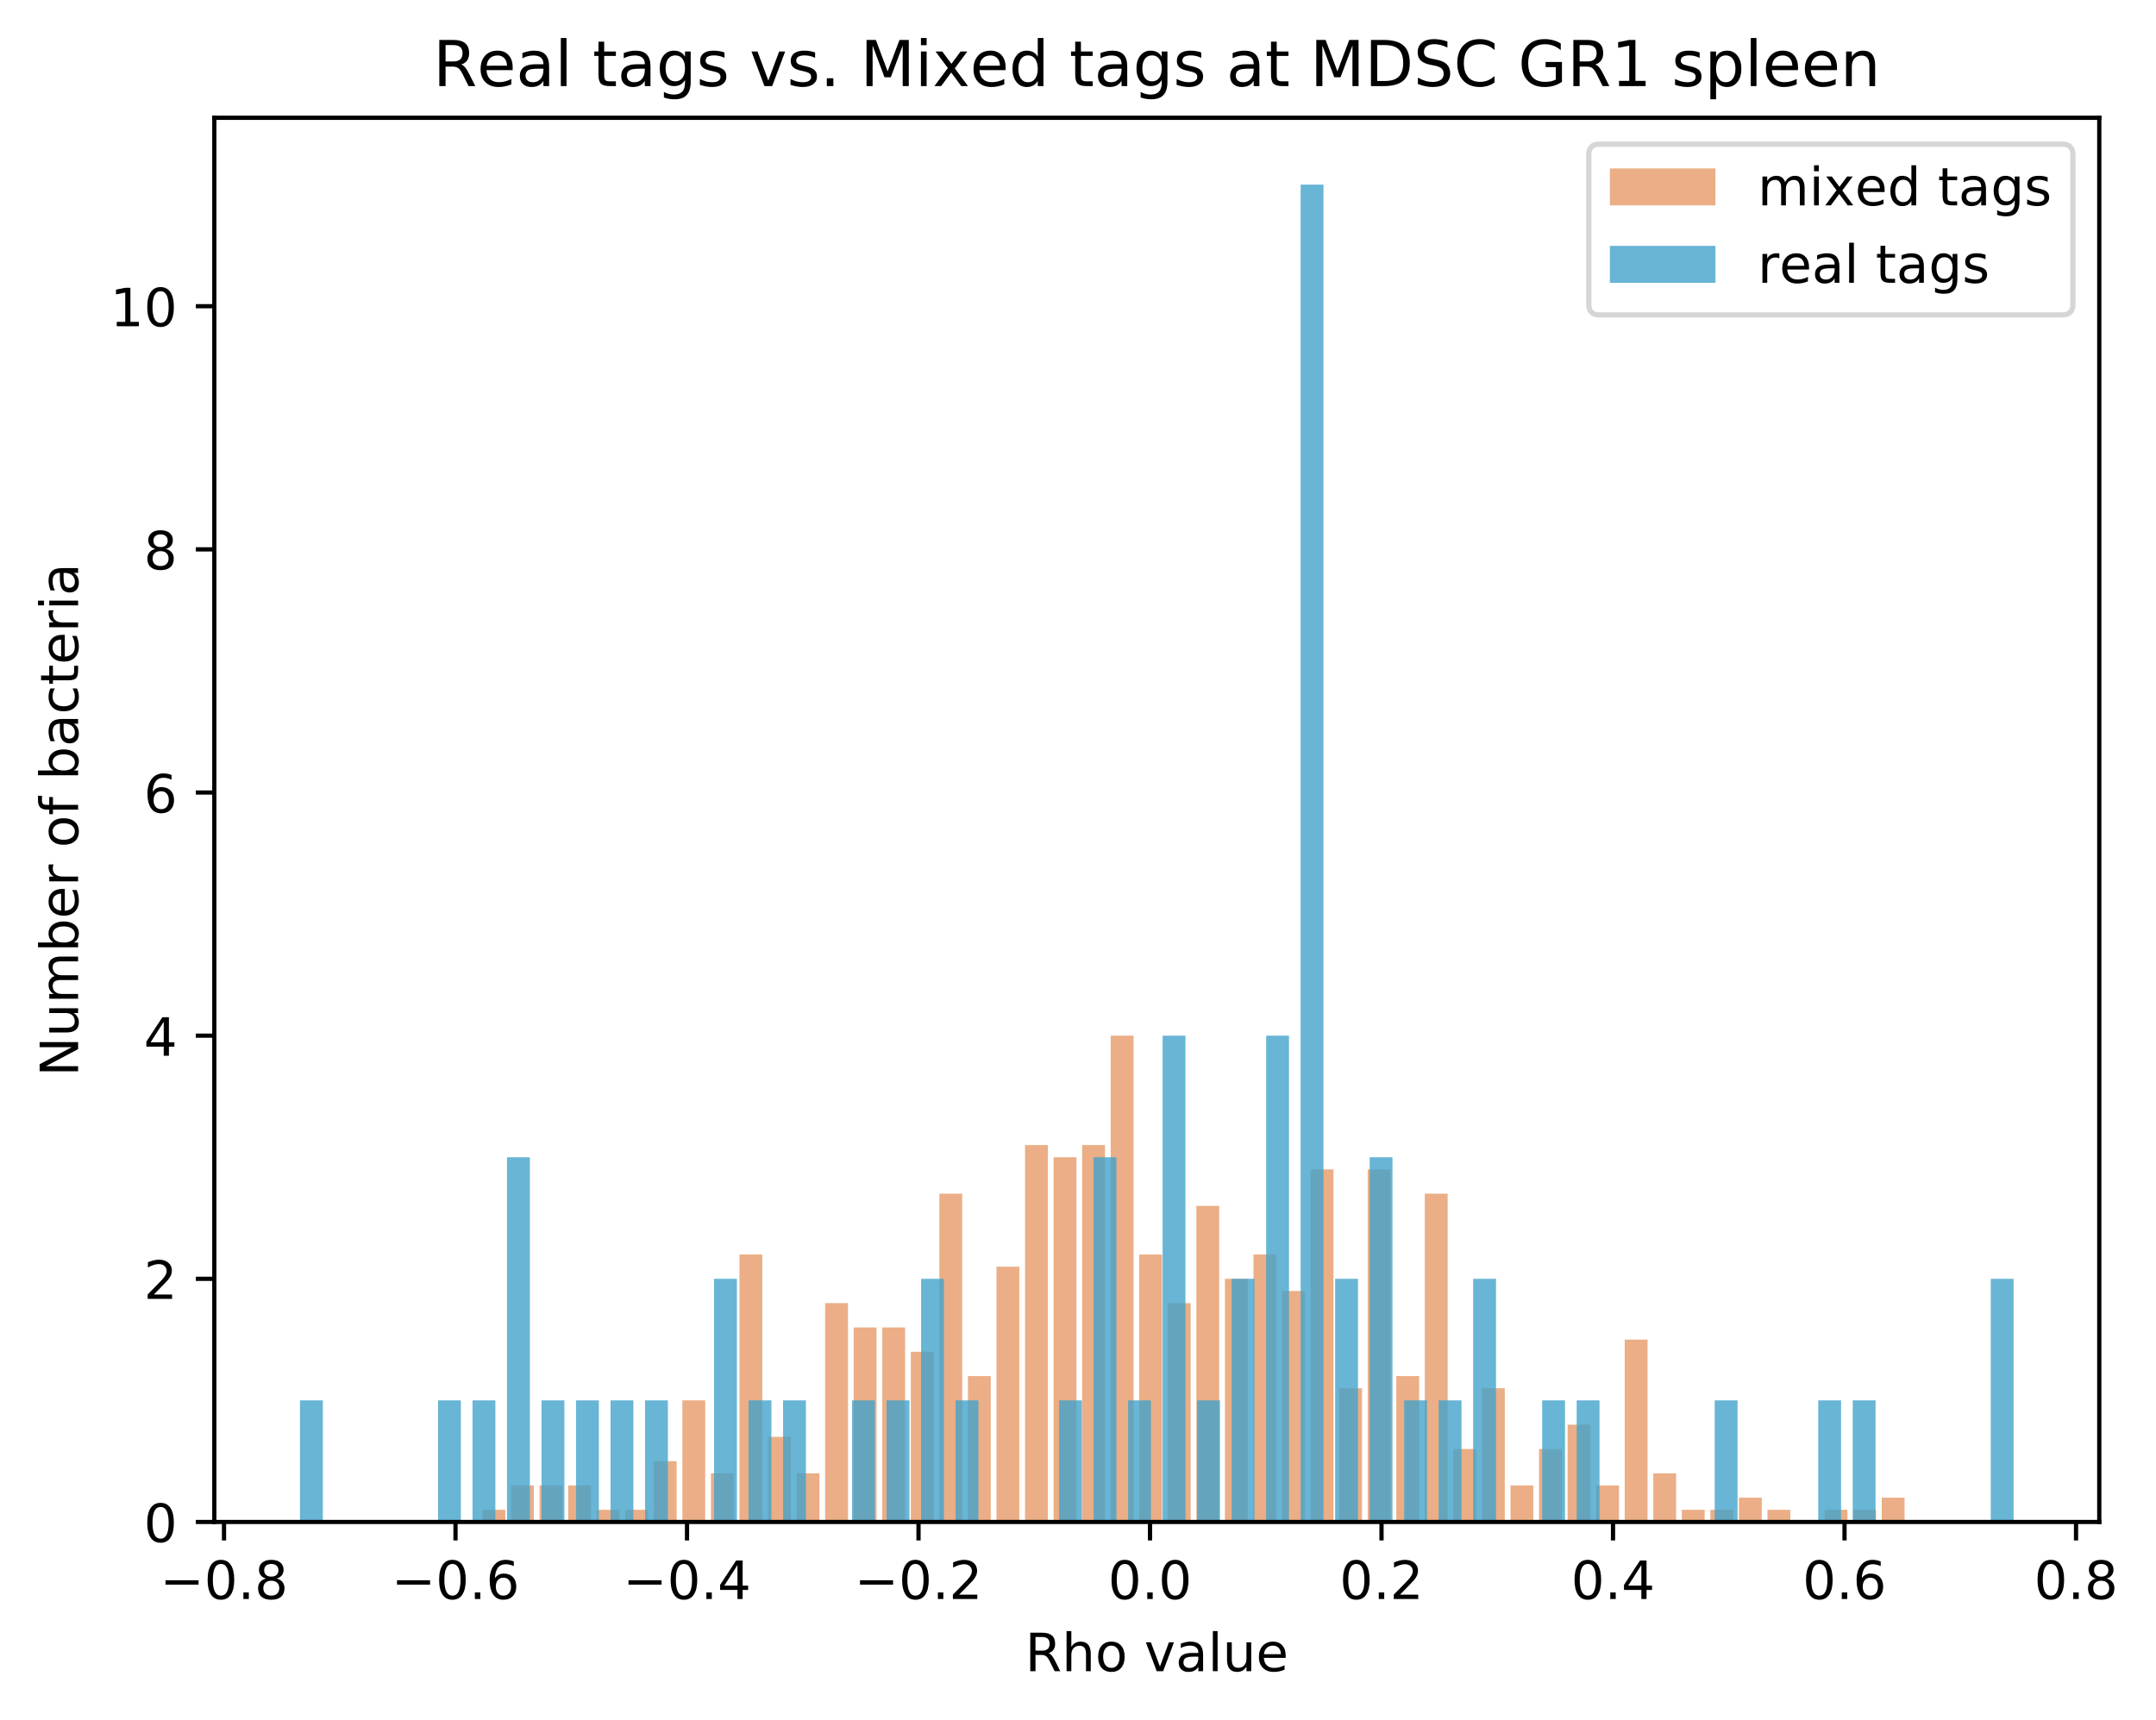 <?xml version="1.0" encoding="utf-8" standalone="no"?>
<!DOCTYPE svg PUBLIC "-//W3C//DTD SVG 1.1//EN"
  "http://www.w3.org/Graphics/SVG/1.1/DTD/svg11.dtd">
<!-- Created with matplotlib (https://matplotlib.org/) -->
<svg height="325.986pt" version="1.1" viewBox="0 0 408.471 325.986" width="408.471pt" xmlns="http://www.w3.org/2000/svg" xmlns:xlink="http://www.w3.org/1999/xlink">
 <defs>
  <style type="text/css">
*{stroke-linecap:butt;stroke-linejoin:round;}
  </style>
 </defs>
 <g id="figure_1">
  <g id="patch_1">
   <path d="M 0 325.986 
L 408.471 325.986 
L 408.471 0 
L 0 0 
z
" style="fill:#ffffff;"/>
  </g>
  <g id="axes_1">
   <g id="patch_2">
    <path d="M 40.603 288.43 
L 397.723 288.43 
L 397.723 22.318 
L 40.603 22.318 
z
" style="fill:#ffffff;"/>
   </g>
   <g id="patch_3">
    <path clip-path="url(#p1a69a45dc3)" d="M 91.408 288.43 
L 95.736 288.43 
L 95.736 286.126 
L 91.408 286.126 
z
" style="fill:#d95f0e;opacity:0.5;"/>
   </g>
   <g id="patch_4">
    <path clip-path="url(#p1a69a45dc3)" d="M 96.818 288.43 
L 101.146 288.43 
L 101.146 281.518 
L 96.818 281.518 
z
" style="fill:#d95f0e;opacity:0.5;"/>
   </g>
   <g id="patch_5">
    <path clip-path="url(#p1a69a45dc3)" d="M 102.228 288.43 
L 106.556 288.43 
L 106.556 281.518 
L 102.228 281.518 
z
" style="fill:#d95f0e;opacity:0.5;"/>
   </g>
   <g id="patch_6">
    <path clip-path="url(#p1a69a45dc3)" d="M 107.638 288.43 
L 111.967 288.43 
L 111.967 281.518 
L 107.638 281.518 
z
" style="fill:#d95f0e;opacity:0.5;"/>
   </g>
   <g id="patch_7">
    <path clip-path="url(#p1a69a45dc3)" d="M 113.049 288.43 
L 117.377 288.43 
L 117.377 286.126 
L 113.049 286.126 
z
" style="fill:#d95f0e;opacity:0.5;"/>
   </g>
   <g id="patch_8">
    <path clip-path="url(#p1a69a45dc3)" d="M 118.459 288.43 
L 122.787 288.43 
L 122.787 286.126 
L 118.459 286.126 
z
" style="fill:#d95f0e;opacity:0.5;"/>
   </g>
   <g id="patch_9">
    <path clip-path="url(#p1a69a45dc3)" d="M 123.869 288.43 
L 128.197 288.43 
L 128.197 276.91 
L 123.869 276.91 
z
" style="fill:#d95f0e;opacity:0.5;"/>
   </g>
   <g id="patch_10">
    <path clip-path="url(#p1a69a45dc3)" d="M 129.279 288.43 
L 133.607 288.43 
L 133.607 265.39 
L 129.279 265.39 
z
" style="fill:#d95f0e;opacity:0.5;"/>
   </g>
   <g id="patch_11">
    <path clip-path="url(#p1a69a45dc3)" d="M 134.689 288.43 
L 139.017 288.43 
L 139.017 279.214 
L 134.689 279.214 
z
" style="fill:#d95f0e;opacity:0.5;"/>
   </g>
   <g id="patch_12">
    <path clip-path="url(#p1a69a45dc3)" d="M 140.099 288.43 
L 144.428 288.43 
L 144.428 237.742 
L 140.099 237.742 
z
" style="fill:#d95f0e;opacity:0.5;"/>
   </g>
   <g id="patch_13">
    <path clip-path="url(#p1a69a45dc3)" d="M 145.51 288.43 
L 149.838 288.43 
L 149.838 272.302 
L 145.51 272.302 
z
" style="fill:#d95f0e;opacity:0.5;"/>
   </g>
   <g id="patch_14">
    <path clip-path="url(#p1a69a45dc3)" d="M 150.92 288.43 
L 155.248 288.43 
L 155.248 279.214 
L 150.92 279.214 
z
" style="fill:#d95f0e;opacity:0.5;"/>
   </g>
   <g id="patch_15">
    <path clip-path="url(#p1a69a45dc3)" d="M 156.33 288.43 
L 160.658 288.43 
L 160.658 246.958 
L 156.33 246.958 
z
" style="fill:#d95f0e;opacity:0.5;"/>
   </g>
   <g id="patch_16">
    <path clip-path="url(#p1a69a45dc3)" d="M 161.74 288.43 
L 166.068 288.43 
L 166.068 251.566 
L 161.74 251.566 
z
" style="fill:#d95f0e;opacity:0.5;"/>
   </g>
   <g id="patch_17">
    <path clip-path="url(#p1a69a45dc3)" d="M 167.15 288.43 
L 171.478 288.43 
L 171.478 251.566 
L 167.15 251.566 
z
" style="fill:#d95f0e;opacity:0.5;"/>
   </g>
   <g id="patch_18">
    <path clip-path="url(#p1a69a45dc3)" d="M 172.56 288.43 
L 176.888 288.43 
L 176.888 256.174 
L 172.56 256.174 
z
" style="fill:#d95f0e;opacity:0.5;"/>
   </g>
   <g id="patch_19">
    <path clip-path="url(#p1a69a45dc3)" d="M 177.97 288.43 
L 182.299 288.43 
L 182.299 226.222 
L 177.97 226.222 
z
" style="fill:#d95f0e;opacity:0.5;"/>
   </g>
   <g id="patch_20">
    <path clip-path="url(#p1a69a45dc3)" d="M 183.381 288.43 
L 187.709 288.43 
L 187.709 260.782 
L 183.381 260.782 
z
" style="fill:#d95f0e;opacity:0.5;"/>
   </g>
   <g id="patch_21">
    <path clip-path="url(#p1a69a45dc3)" d="M 188.791 288.43 
L 193.119 288.43 
L 193.119 240.046 
L 188.791 240.046 
z
" style="fill:#d95f0e;opacity:0.5;"/>
   </g>
   <g id="patch_22">
    <path clip-path="url(#p1a69a45dc3)" d="M 194.201 288.43 
L 198.529 288.43 
L 198.529 217.006 
L 194.201 217.006 
z
" style="fill:#d95f0e;opacity:0.5;"/>
   </g>
   <g id="patch_23">
    <path clip-path="url(#p1a69a45dc3)" d="M 199.611 288.43 
L 203.939 288.43 
L 203.939 219.31 
L 199.611 219.31 
z
" style="fill:#d95f0e;opacity:0.5;"/>
   </g>
   <g id="patch_24">
    <path clip-path="url(#p1a69a45dc3)" d="M 205.021 288.43 
L 209.349 288.43 
L 209.349 217.006 
L 205.021 217.006 
z
" style="fill:#d95f0e;opacity:0.5;"/>
   </g>
   <g id="patch_25">
    <path clip-path="url(#p1a69a45dc3)" d="M 210.431 288.43 
L 214.76 288.43 
L 214.76 196.27 
L 210.431 196.27 
z
" style="fill:#d95f0e;opacity:0.5;"/>
   </g>
   <g id="patch_26">
    <path clip-path="url(#p1a69a45dc3)" d="M 215.842 288.43 
L 220.17 288.43 
L 220.17 237.742 
L 215.842 237.742 
z
" style="fill:#d95f0e;opacity:0.5;"/>
   </g>
   <g id="patch_27">
    <path clip-path="url(#p1a69a45dc3)" d="M 221.252 288.43 
L 225.58 288.43 
L 225.58 246.958 
L 221.252 246.958 
z
" style="fill:#d95f0e;opacity:0.5;"/>
   </g>
   <g id="patch_28">
    <path clip-path="url(#p1a69a45dc3)" d="M 226.662 288.43 
L 230.99 288.43 
L 230.99 228.526 
L 226.662 228.526 
z
" style="fill:#d95f0e;opacity:0.5;"/>
   </g>
   <g id="patch_29">
    <path clip-path="url(#p1a69a45dc3)" d="M 232.072 288.43 
L 236.4 288.43 
L 236.4 242.35 
L 232.072 242.35 
z
" style="fill:#d95f0e;opacity:0.5;"/>
   </g>
   <g id="patch_30">
    <path clip-path="url(#p1a69a45dc3)" d="M 237.482 288.43 
L 241.81 288.43 
L 241.81 237.742 
L 237.482 237.742 
z
" style="fill:#d95f0e;opacity:0.5;"/>
   </g>
   <g id="patch_31">
    <path clip-path="url(#p1a69a45dc3)" d="M 242.892 288.43 
L 247.221 288.43 
L 247.221 244.654 
L 242.892 244.654 
z
" style="fill:#d95f0e;opacity:0.5;"/>
   </g>
   <g id="patch_32">
    <path clip-path="url(#p1a69a45dc3)" d="M 248.303 288.43 
L 252.631 288.43 
L 252.631 221.614 
L 248.303 221.614 
z
" style="fill:#d95f0e;opacity:0.5;"/>
   </g>
   <g id="patch_33">
    <path clip-path="url(#p1a69a45dc3)" d="M 253.713 288.43 
L 258.041 288.43 
L 258.041 263.086 
L 253.713 263.086 
z
" style="fill:#d95f0e;opacity:0.5;"/>
   </g>
   <g id="patch_34">
    <path clip-path="url(#p1a69a45dc3)" d="M 259.123 288.43 
L 263.451 288.43 
L 263.451 221.614 
L 259.123 221.614 
z
" style="fill:#d95f0e;opacity:0.5;"/>
   </g>
   <g id="patch_35">
    <path clip-path="url(#p1a69a45dc3)" d="M 264.533 288.43 
L 268.861 288.43 
L 268.861 260.782 
L 264.533 260.782 
z
" style="fill:#d95f0e;opacity:0.5;"/>
   </g>
   <g id="patch_36">
    <path clip-path="url(#p1a69a45dc3)" d="M 269.943 288.43 
L 274.271 288.43 
L 274.271 226.222 
L 269.943 226.222 
z
" style="fill:#d95f0e;opacity:0.5;"/>
   </g>
   <g id="patch_37">
    <path clip-path="url(#p1a69a45dc3)" d="M 275.353 288.43 
L 279.681 288.43 
L 279.681 274.606 
L 275.353 274.606 
z
" style="fill:#d95f0e;opacity:0.5;"/>
   </g>
   <g id="patch_38">
    <path clip-path="url(#p1a69a45dc3)" d="M 280.763 288.43 
L 285.092 288.43 
L 285.092 263.086 
L 280.763 263.086 
z
" style="fill:#d95f0e;opacity:0.5;"/>
   </g>
   <g id="patch_39">
    <path clip-path="url(#p1a69a45dc3)" d="M 286.174 288.43 
L 290.502 288.43 
L 290.502 281.518 
L 286.174 281.518 
z
" style="fill:#d95f0e;opacity:0.5;"/>
   </g>
   <g id="patch_40">
    <path clip-path="url(#p1a69a45dc3)" d="M 291.584 288.43 
L 295.912 288.43 
L 295.912 274.606 
L 291.584 274.606 
z
" style="fill:#d95f0e;opacity:0.5;"/>
   </g>
   <g id="patch_41">
    <path clip-path="url(#p1a69a45dc3)" d="M 296.994 288.43 
L 301.322 288.43 
L 301.322 269.998 
L 296.994 269.998 
z
" style="fill:#d95f0e;opacity:0.5;"/>
   </g>
   <g id="patch_42">
    <path clip-path="url(#p1a69a45dc3)" d="M 302.404 288.43 
L 306.732 288.43 
L 306.732 281.518 
L 302.404 281.518 
z
" style="fill:#d95f0e;opacity:0.5;"/>
   </g>
   <g id="patch_43">
    <path clip-path="url(#p1a69a45dc3)" d="M 307.814 288.43 
L 312.142 288.43 
L 312.142 253.87 
L 307.814 253.87 
z
" style="fill:#d95f0e;opacity:0.5;"/>
   </g>
   <g id="patch_44">
    <path clip-path="url(#p1a69a45dc3)" d="M 313.224 288.43 
L 317.553 288.43 
L 317.553 279.214 
L 313.224 279.214 
z
" style="fill:#d95f0e;opacity:0.5;"/>
   </g>
   <g id="patch_45">
    <path clip-path="url(#p1a69a45dc3)" d="M 318.635 288.43 
L 322.963 288.43 
L 322.963 286.126 
L 318.635 286.126 
z
" style="fill:#d95f0e;opacity:0.5;"/>
   </g>
   <g id="patch_46">
    <path clip-path="url(#p1a69a45dc3)" d="M 324.045 288.43 
L 328.373 288.43 
L 328.373 286.126 
L 324.045 286.126 
z
" style="fill:#d95f0e;opacity:0.5;"/>
   </g>
   <g id="patch_47">
    <path clip-path="url(#p1a69a45dc3)" d="M 329.455 288.43 
L 333.783 288.43 
L 333.783 283.822 
L 329.455 283.822 
z
" style="fill:#d95f0e;opacity:0.5;"/>
   </g>
   <g id="patch_48">
    <path clip-path="url(#p1a69a45dc3)" d="M 334.865 288.43 
L 339.193 288.43 
L 339.193 286.126 
L 334.865 286.126 
z
" style="fill:#d95f0e;opacity:0.5;"/>
   </g>
   <g id="patch_49">
    <path clip-path="url(#p1a69a45dc3)" d="M 340.275 288.43 
L 344.603 288.43 
L 344.603 288.43 
L 340.275 288.43 
z
" style="fill:#d95f0e;opacity:0.5;"/>
   </g>
   <g id="patch_50">
    <path clip-path="url(#p1a69a45dc3)" d="M 345.685 288.43 
L 350.014 288.43 
L 350.014 286.126 
L 345.685 286.126 
z
" style="fill:#d95f0e;opacity:0.5;"/>
   </g>
   <g id="patch_51">
    <path clip-path="url(#p1a69a45dc3)" d="M 351.096 288.43 
L 355.424 288.43 
L 355.424 286.126 
L 351.096 286.126 
z
" style="fill:#d95f0e;opacity:0.5;"/>
   </g>
   <g id="patch_52">
    <path clip-path="url(#p1a69a45dc3)" d="M 356.506 288.43 
L 360.834 288.43 
L 360.834 283.822 
L 356.506 283.822 
z
" style="fill:#d95f0e;opacity:0.5;"/>
   </g>
   <g id="patch_53">
    <path clip-path="url(#p1a69a45dc3)" d="M 56.836 288.43 
L 61.164 288.43 
L 61.164 265.39 
L 56.836 265.39 
z
" style="fill:#43a2ca;opacity:0.8;"/>
   </g>
   <g id="patch_54">
    <path clip-path="url(#p1a69a45dc3)" d="M 63.373 288.43 
L 67.701 288.43 
L 67.701 288.43 
L 63.373 288.43 
z
" style="fill:#43a2ca;opacity:0.8;"/>
   </g>
   <g id="patch_55">
    <path clip-path="url(#p1a69a45dc3)" d="M 69.91 288.43 
L 74.239 288.43 
L 74.239 288.43 
L 69.91 288.43 
z
" style="fill:#43a2ca;opacity:0.8;"/>
   </g>
   <g id="patch_56">
    <path clip-path="url(#p1a69a45dc3)" d="M 76.448 288.43 
L 80.776 288.43 
L 80.776 288.43 
L 76.448 288.43 
z
" style="fill:#43a2ca;opacity:0.8;"/>
   </g>
   <g id="patch_57">
    <path clip-path="url(#p1a69a45dc3)" d="M 82.985 288.43 
L 87.313 288.43 
L 87.313 265.39 
L 82.985 265.39 
z
" style="fill:#43a2ca;opacity:0.8;"/>
   </g>
   <g id="patch_58">
    <path clip-path="url(#p1a69a45dc3)" d="M 89.522 288.43 
L 93.85 288.43 
L 93.85 265.39 
L 89.522 265.39 
z
" style="fill:#43a2ca;opacity:0.8;"/>
   </g>
   <g id="patch_59">
    <path clip-path="url(#p1a69a45dc3)" d="M 96.059 288.43 
L 100.388 288.43 
L 100.388 219.31 
L 96.059 219.31 
z
" style="fill:#43a2ca;opacity:0.8;"/>
   </g>
   <g id="patch_60">
    <path clip-path="url(#p1a69a45dc3)" d="M 102.597 288.43 
L 106.925 288.43 
L 106.925 265.39 
L 102.597 265.39 
z
" style="fill:#43a2ca;opacity:0.8;"/>
   </g>
   <g id="patch_61">
    <path clip-path="url(#p1a69a45dc3)" d="M 109.134 288.43 
L 113.462 288.43 
L 113.462 265.39 
L 109.134 265.39 
z
" style="fill:#43a2ca;opacity:0.8;"/>
   </g>
   <g id="patch_62">
    <path clip-path="url(#p1a69a45dc3)" d="M 115.671 288.43 
L 119.999 288.43 
L 119.999 265.39 
L 115.671 265.39 
z
" style="fill:#43a2ca;opacity:0.8;"/>
   </g>
   <g id="patch_63">
    <path clip-path="url(#p1a69a45dc3)" d="M 122.209 288.43 
L 126.537 288.43 
L 126.537 265.39 
L 122.209 265.39 
z
" style="fill:#43a2ca;opacity:0.8;"/>
   </g>
   <g id="patch_64">
    <path clip-path="url(#p1a69a45dc3)" d="M 128.746 288.43 
L 133.074 288.43 
L 133.074 288.43 
L 128.746 288.43 
z
" style="fill:#43a2ca;opacity:0.8;"/>
   </g>
   <g id="patch_65">
    <path clip-path="url(#p1a69a45dc3)" d="M 135.283 288.43 
L 139.611 288.43 
L 139.611 242.35 
L 135.283 242.35 
z
" style="fill:#43a2ca;opacity:0.8;"/>
   </g>
   <g id="patch_66">
    <path clip-path="url(#p1a69a45dc3)" d="M 141.82 288.43 
L 146.149 288.43 
L 146.149 265.39 
L 141.82 265.39 
z
" style="fill:#43a2ca;opacity:0.8;"/>
   </g>
   <g id="patch_67">
    <path clip-path="url(#p1a69a45dc3)" d="M 148.358 288.43 
L 152.686 288.43 
L 152.686 265.39 
L 148.358 265.39 
z
" style="fill:#43a2ca;opacity:0.8;"/>
   </g>
   <g id="patch_68">
    <path clip-path="url(#p1a69a45dc3)" d="M 154.895 288.43 
L 159.223 288.43 
L 159.223 288.43 
L 154.895 288.43 
z
" style="fill:#43a2ca;opacity:0.8;"/>
   </g>
   <g id="patch_69">
    <path clip-path="url(#p1a69a45dc3)" d="M 161.432 288.43 
L 165.76 288.43 
L 165.76 265.39 
L 161.432 265.39 
z
" style="fill:#43a2ca;opacity:0.8;"/>
   </g>
   <g id="patch_70">
    <path clip-path="url(#p1a69a45dc3)" d="M 167.97 288.43 
L 172.298 288.43 
L 172.298 265.39 
L 167.97 265.39 
z
" style="fill:#43a2ca;opacity:0.8;"/>
   </g>
   <g id="patch_71">
    <path clip-path="url(#p1a69a45dc3)" d="M 174.507 288.43 
L 178.835 288.43 
L 178.835 242.35 
L 174.507 242.35 
z
" style="fill:#43a2ca;opacity:0.8;"/>
   </g>
   <g id="patch_72">
    <path clip-path="url(#p1a69a45dc3)" d="M 181.044 288.43 
L 185.372 288.43 
L 185.372 265.39 
L 181.044 265.39 
z
" style="fill:#43a2ca;opacity:0.8;"/>
   </g>
   <g id="patch_73">
    <path clip-path="url(#p1a69a45dc3)" d="M 187.581 288.43 
L 191.909 288.43 
L 191.909 288.43 
L 187.581 288.43 
z
" style="fill:#43a2ca;opacity:0.8;"/>
   </g>
   <g id="patch_74">
    <path clip-path="url(#p1a69a45dc3)" d="M 194.119 288.43 
L 198.447 288.43 
L 198.447 288.43 
L 194.119 288.43 
z
" style="fill:#43a2ca;opacity:0.8;"/>
   </g>
   <g id="patch_75">
    <path clip-path="url(#p1a69a45dc3)" d="M 200.656 288.43 
L 204.984 288.43 
L 204.984 265.39 
L 200.656 265.39 
z
" style="fill:#43a2ca;opacity:0.8;"/>
   </g>
   <g id="patch_76">
    <path clip-path="url(#p1a69a45dc3)" d="M 207.193 288.43 
L 211.521 288.43 
L 211.521 219.31 
L 207.193 219.31 
z
" style="fill:#43a2ca;opacity:0.8;"/>
   </g>
   <g id="patch_77">
    <path clip-path="url(#p1a69a45dc3)" d="M 213.73 288.43 
L 218.059 288.43 
L 218.059 265.39 
L 213.73 265.39 
z
" style="fill:#43a2ca;opacity:0.8;"/>
   </g>
   <g id="patch_78">
    <path clip-path="url(#p1a69a45dc3)" d="M 220.268 288.43 
L 224.596 288.43 
L 224.596 196.27 
L 220.268 196.27 
z
" style="fill:#43a2ca;opacity:0.8;"/>
   </g>
   <g id="patch_79">
    <path clip-path="url(#p1a69a45dc3)" d="M 226.805 288.43 
L 231.133 288.43 
L 231.133 265.39 
L 226.805 265.39 
z
" style="fill:#43a2ca;opacity:0.8;"/>
   </g>
   <g id="patch_80">
    <path clip-path="url(#p1a69a45dc3)" d="M 233.342 288.43 
L 237.67 288.43 
L 237.67 242.35 
L 233.342 242.35 
z
" style="fill:#43a2ca;opacity:0.8;"/>
   </g>
   <g id="patch_81">
    <path clip-path="url(#p1a69a45dc3)" d="M 239.88 288.43 
L 244.208 288.43 
L 244.208 196.27 
L 239.88 196.27 
z
" style="fill:#43a2ca;opacity:0.8;"/>
   </g>
   <g id="patch_82">
    <path clip-path="url(#p1a69a45dc3)" d="M 246.417 288.43 
L 250.745 288.43 
L 250.745 34.99 
L 246.417 34.99 
z
" style="fill:#43a2ca;opacity:0.8;"/>
   </g>
   <g id="patch_83">
    <path clip-path="url(#p1a69a45dc3)" d="M 252.954 288.43 
L 257.282 288.43 
L 257.282 242.35 
L 252.954 242.35 
z
" style="fill:#43a2ca;opacity:0.8;"/>
   </g>
   <g id="patch_84">
    <path clip-path="url(#p1a69a45dc3)" d="M 259.491 288.43 
L 263.819 288.43 
L 263.819 219.31 
L 259.491 219.31 
z
" style="fill:#43a2ca;opacity:0.8;"/>
   </g>
   <g id="patch_85">
    <path clip-path="url(#p1a69a45dc3)" d="M 266.029 288.43 
L 270.357 288.43 
L 270.357 265.39 
L 266.029 265.39 
z
" style="fill:#43a2ca;opacity:0.8;"/>
   </g>
   <g id="patch_86">
    <path clip-path="url(#p1a69a45dc3)" d="M 272.566 288.43 
L 276.894 288.43 
L 276.894 265.39 
L 272.566 265.39 
z
" style="fill:#43a2ca;opacity:0.8;"/>
   </g>
   <g id="patch_87">
    <path clip-path="url(#p1a69a45dc3)" d="M 279.103 288.43 
L 283.431 288.43 
L 283.431 242.35 
L 279.103 242.35 
z
" style="fill:#43a2ca;opacity:0.8;"/>
   </g>
   <g id="patch_88">
    <path clip-path="url(#p1a69a45dc3)" d="M 285.64 288.43 
L 289.969 288.43 
L 289.969 288.43 
L 285.64 288.43 
z
" style="fill:#43a2ca;opacity:0.8;"/>
   </g>
   <g id="patch_89">
    <path clip-path="url(#p1a69a45dc3)" d="M 292.178 288.43 
L 296.506 288.43 
L 296.506 265.39 
L 292.178 265.39 
z
" style="fill:#43a2ca;opacity:0.8;"/>
   </g>
   <g id="patch_90">
    <path clip-path="url(#p1a69a45dc3)" d="M 298.715 288.43 
L 303.043 288.43 
L 303.043 265.39 
L 298.715 265.39 
z
" style="fill:#43a2ca;opacity:0.8;"/>
   </g>
   <g id="patch_91">
    <path clip-path="url(#p1a69a45dc3)" d="M 305.252 288.43 
L 309.58 288.43 
L 309.58 288.43 
L 305.252 288.43 
z
" style="fill:#43a2ca;opacity:0.8;"/>
   </g>
   <g id="patch_92">
    <path clip-path="url(#p1a69a45dc3)" d="M 311.79 288.43 
L 316.118 288.43 
L 316.118 288.43 
L 311.79 288.43 
z
" style="fill:#43a2ca;opacity:0.8;"/>
   </g>
   <g id="patch_93">
    <path clip-path="url(#p1a69a45dc3)" d="M 318.327 288.43 
L 322.655 288.43 
L 322.655 288.43 
L 318.327 288.43 
z
" style="fill:#43a2ca;opacity:0.8;"/>
   </g>
   <g id="patch_94">
    <path clip-path="url(#p1a69a45dc3)" d="M 324.864 288.43 
L 329.192 288.43 
L 329.192 265.39 
L 324.864 265.39 
z
" style="fill:#43a2ca;opacity:0.8;"/>
   </g>
   <g id="patch_95">
    <path clip-path="url(#p1a69a45dc3)" d="M 331.401 288.43 
L 335.729 288.43 
L 335.729 288.43 
L 331.401 288.43 
z
" style="fill:#43a2ca;opacity:0.8;"/>
   </g>
   <g id="patch_96">
    <path clip-path="url(#p1a69a45dc3)" d="M 337.939 288.43 
L 342.267 288.43 
L 342.267 288.43 
L 337.939 288.43 
z
" style="fill:#43a2ca;opacity:0.8;"/>
   </g>
   <g id="patch_97">
    <path clip-path="url(#p1a69a45dc3)" d="M 344.476 288.43 
L 348.804 288.43 
L 348.804 265.39 
L 344.476 265.39 
z
" style="fill:#43a2ca;opacity:0.8;"/>
   </g>
   <g id="patch_98">
    <path clip-path="url(#p1a69a45dc3)" d="M 351.013 288.43 
L 355.341 288.43 
L 355.341 265.39 
L 351.013 265.39 
z
" style="fill:#43a2ca;opacity:0.8;"/>
   </g>
   <g id="patch_99">
    <path clip-path="url(#p1a69a45dc3)" d="M 357.55 288.43 
L 361.879 288.43 
L 361.879 288.43 
L 357.55 288.43 
z
" style="fill:#43a2ca;opacity:0.8;"/>
   </g>
   <g id="patch_100">
    <path clip-path="url(#p1a69a45dc3)" d="M 364.088 288.43 
L 368.416 288.43 
L 368.416 288.43 
L 364.088 288.43 
z
" style="fill:#43a2ca;opacity:0.8;"/>
   </g>
   <g id="patch_101">
    <path clip-path="url(#p1a69a45dc3)" d="M 370.625 288.43 
L 374.953 288.43 
L 374.953 288.43 
L 370.625 288.43 
z
" style="fill:#43a2ca;opacity:0.8;"/>
   </g>
   <g id="patch_102">
    <path clip-path="url(#p1a69a45dc3)" d="M 377.162 288.43 
L 381.49 288.43 
L 381.49 242.35 
L 377.162 242.35 
z
" style="fill:#43a2ca;opacity:0.8;"/>
   </g>
   <g id="matplotlib.axis_1">
    <g id="xtick_1">
     <g id="line2d_1">
      <defs>
       <path d="M 0 0 
L 0 3.5 
" id="m9ea5a2b043" style="stroke:#000000;stroke-width:0.8;"/>
      </defs>
      <g>
       <use style="stroke:#000000;stroke-width:0.8;" x="42.44" xlink:href="#m9ea5a2b043" y="288.43"/>
      </g>
     </g>
     <g id="text_1">
      <!-- −0.8 -->
      <defs>
       <path d="M 10.594 35.5 
L 73.188 35.5 
L 73.188 27.203 
L 10.594 27.203 
z
" id="DejaVuSans-8722"/>
       <path d="M 31.781 66.406 
Q 24.172 66.406 20.328 58.906 
Q 16.5 51.422 16.5 36.375 
Q 16.5 21.391 20.328 13.891 
Q 24.172 6.391 31.781 6.391 
Q 39.453 6.391 43.281 13.891 
Q 47.125 21.391 47.125 36.375 
Q 47.125 51.422 43.281 58.906 
Q 39.453 66.406 31.781 66.406 
z
M 31.781 74.219 
Q 44.047 74.219 50.516 64.516 
Q 56.984 54.828 56.984 36.375 
Q 56.984 17.969 50.516 8.266 
Q 44.047 -1.422 31.781 -1.422 
Q 19.531 -1.422 13.062 8.266 
Q 6.594 17.969 6.594 36.375 
Q 6.594 54.828 13.062 64.516 
Q 19.531 74.219 31.781 74.219 
z
" id="DejaVuSans-48"/>
       <path d="M 10.688 12.406 
L 21 12.406 
L 21 0 
L 10.688 0 
z
" id="DejaVuSans-46"/>
       <path d="M 31.781 34.625 
Q 24.75 34.625 20.719 30.859 
Q 16.703 27.094 16.703 20.516 
Q 16.703 13.922 20.719 10.156 
Q 24.75 6.391 31.781 6.391 
Q 38.812 6.391 42.859 10.172 
Q 46.922 13.969 46.922 20.516 
Q 46.922 27.094 42.891 30.859 
Q 38.875 34.625 31.781 34.625 
z
M 21.922 38.812 
Q 15.578 40.375 12.031 44.719 
Q 8.5 49.078 8.5 55.328 
Q 8.5 64.062 14.719 69.141 
Q 20.953 74.219 31.781 74.219 
Q 42.672 74.219 48.875 69.141 
Q 55.078 64.062 55.078 55.328 
Q 55.078 49.078 51.531 44.719 
Q 48 40.375 41.703 38.812 
Q 48.828 37.156 52.797 32.312 
Q 56.781 27.484 56.781 20.516 
Q 56.781 9.906 50.312 4.234 
Q 43.844 -1.422 31.781 -1.422 
Q 19.734 -1.422 13.25 4.234 
Q 6.781 9.906 6.781 20.516 
Q 6.781 27.484 10.781 32.312 
Q 14.797 37.156 21.922 38.812 
z
M 18.312 54.391 
Q 18.312 48.734 21.844 45.562 
Q 25.391 42.391 31.781 42.391 
Q 38.141 42.391 41.719 45.562 
Q 45.312 48.734 45.312 54.391 
Q 45.312 60.062 41.719 63.234 
Q 38.141 66.406 31.781 66.406 
Q 25.391 66.406 21.844 63.234 
Q 18.312 60.062 18.312 54.391 
z
" id="DejaVuSans-56"/>
      </defs>
      <g transform="translate(30.299 303.029)scale(0.1 -0.1)">
       <use xlink:href="#DejaVuSans-8722"/>
       <use x="83.789" xlink:href="#DejaVuSans-48"/>
       <use x="147.412" xlink:href="#DejaVuSans-46"/>
       <use x="179.199" xlink:href="#DejaVuSans-56"/>
      </g>
     </g>
    </g>
    <g id="xtick_2">
     <g id="line2d_2">
      <g>
       <use style="stroke:#000000;stroke-width:0.8;" x="86.3" xlink:href="#m9ea5a2b043" y="288.43"/>
      </g>
     </g>
     <g id="text_2">
      <!-- −0.6 -->
      <defs>
       <path d="M 33.016 40.375 
Q 26.375 40.375 22.484 35.828 
Q 18.609 31.297 18.609 23.391 
Q 18.609 15.531 22.484 10.953 
Q 26.375 6.391 33.016 6.391 
Q 39.656 6.391 43.531 10.953 
Q 47.406 15.531 47.406 23.391 
Q 47.406 31.297 43.531 35.828 
Q 39.656 40.375 33.016 40.375 
z
M 52.594 71.297 
L 52.594 62.312 
Q 48.875 64.062 45.094 64.984 
Q 41.312 65.922 37.594 65.922 
Q 27.828 65.922 22.672 59.328 
Q 17.531 52.734 16.797 39.406 
Q 19.672 43.656 24.016 45.922 
Q 28.375 48.188 33.594 48.188 
Q 44.578 48.188 50.953 41.516 
Q 57.328 34.859 57.328 23.391 
Q 57.328 12.156 50.688 5.359 
Q 44.047 -1.422 33.016 -1.422 
Q 20.359 -1.422 13.672 8.266 
Q 6.984 17.969 6.984 36.375 
Q 6.984 53.656 15.188 63.938 
Q 23.391 74.219 37.203 74.219 
Q 40.922 74.219 44.703 73.484 
Q 48.484 72.75 52.594 71.297 
z
" id="DejaVuSans-54"/>
      </defs>
      <g transform="translate(74.159 303.029)scale(0.1 -0.1)">
       <use xlink:href="#DejaVuSans-8722"/>
       <use x="83.789" xlink:href="#DejaVuSans-48"/>
       <use x="147.412" xlink:href="#DejaVuSans-46"/>
       <use x="179.199" xlink:href="#DejaVuSans-54"/>
      </g>
     </g>
    </g>
    <g id="xtick_3">
     <g id="line2d_3">
      <g>
       <use style="stroke:#000000;stroke-width:0.8;" x="130.16" xlink:href="#m9ea5a2b043" y="288.43"/>
      </g>
     </g>
     <g id="text_3">
      <!-- −0.4 -->
      <defs>
       <path d="M 37.797 64.312 
L 12.891 25.391 
L 37.797 25.391 
z
M 35.203 72.906 
L 47.609 72.906 
L 47.609 25.391 
L 58.016 25.391 
L 58.016 17.188 
L 47.609 17.188 
L 47.609 0 
L 37.797 0 
L 37.797 17.188 
L 4.891 17.188 
L 4.891 26.703 
z
" id="DejaVuSans-52"/>
      </defs>
      <g transform="translate(118.019 303.029)scale(0.1 -0.1)">
       <use xlink:href="#DejaVuSans-8722"/>
       <use x="83.789" xlink:href="#DejaVuSans-48"/>
       <use x="147.412" xlink:href="#DejaVuSans-46"/>
       <use x="179.199" xlink:href="#DejaVuSans-52"/>
      </g>
     </g>
    </g>
    <g id="xtick_4">
     <g id="line2d_4">
      <g>
       <use style="stroke:#000000;stroke-width:0.8;" x="174.02" xlink:href="#m9ea5a2b043" y="288.43"/>
      </g>
     </g>
     <g id="text_4">
      <!-- −0.2 -->
      <defs>
       <path d="M 19.188 8.297 
L 53.609 8.297 
L 53.609 0 
L 7.328 0 
L 7.328 8.297 
Q 12.938 14.109 22.625 23.891 
Q 32.328 33.688 34.812 36.531 
Q 39.547 41.844 41.422 45.531 
Q 43.312 49.219 43.312 52.781 
Q 43.312 58.594 39.234 62.25 
Q 35.156 65.922 28.609 65.922 
Q 23.969 65.922 18.812 64.312 
Q 13.672 62.703 7.812 59.422 
L 7.812 69.391 
Q 13.766 71.781 18.938 73 
Q 24.125 74.219 28.422 74.219 
Q 39.75 74.219 46.484 68.547 
Q 53.219 62.891 53.219 53.422 
Q 53.219 48.922 51.531 44.891 
Q 49.859 40.875 45.406 35.406 
Q 44.188 33.984 37.641 27.219 
Q 31.109 20.453 19.188 8.297 
z
" id="DejaVuSans-50"/>
      </defs>
      <g transform="translate(161.879 303.029)scale(0.1 -0.1)">
       <use xlink:href="#DejaVuSans-8722"/>
       <use x="83.789" xlink:href="#DejaVuSans-48"/>
       <use x="147.412" xlink:href="#DejaVuSans-46"/>
       <use x="179.199" xlink:href="#DejaVuSans-50"/>
      </g>
     </g>
    </g>
    <g id="xtick_5">
     <g id="line2d_5">
      <g>
       <use style="stroke:#000000;stroke-width:0.8;" x="217.88" xlink:href="#m9ea5a2b043" y="288.43"/>
      </g>
     </g>
     <g id="text_5">
      <!-- 0.0 -->
      <g transform="translate(209.928 303.029)scale(0.1 -0.1)">
       <use xlink:href="#DejaVuSans-48"/>
       <use x="63.623" xlink:href="#DejaVuSans-46"/>
       <use x="95.41" xlink:href="#DejaVuSans-48"/>
      </g>
     </g>
    </g>
    <g id="xtick_6">
     <g id="line2d_6">
      <g>
       <use style="stroke:#000000;stroke-width:0.8;" x="261.74" xlink:href="#m9ea5a2b043" y="288.43"/>
      </g>
     </g>
     <g id="text_6">
      <!-- 0.2 -->
      <g transform="translate(253.788 303.029)scale(0.1 -0.1)">
       <use xlink:href="#DejaVuSans-48"/>
       <use x="63.623" xlink:href="#DejaVuSans-46"/>
       <use x="95.41" xlink:href="#DejaVuSans-50"/>
      </g>
     </g>
    </g>
    <g id="xtick_7">
     <g id="line2d_7">
      <g>
       <use style="stroke:#000000;stroke-width:0.8;" x="305.6" xlink:href="#m9ea5a2b043" y="288.43"/>
      </g>
     </g>
     <g id="text_7">
      <!-- 0.4 -->
      <g transform="translate(297.648 303.029)scale(0.1 -0.1)">
       <use xlink:href="#DejaVuSans-48"/>
       <use x="63.623" xlink:href="#DejaVuSans-46"/>
       <use x="95.41" xlink:href="#DejaVuSans-52"/>
      </g>
     </g>
    </g>
    <g id="xtick_8">
     <g id="line2d_8">
      <g>
       <use style="stroke:#000000;stroke-width:0.8;" x="349.46" xlink:href="#m9ea5a2b043" y="288.43"/>
      </g>
     </g>
     <g id="text_8">
      <!-- 0.6 -->
      <g transform="translate(341.508 303.029)scale(0.1 -0.1)">
       <use xlink:href="#DejaVuSans-48"/>
       <use x="63.623" xlink:href="#DejaVuSans-46"/>
       <use x="95.41" xlink:href="#DejaVuSans-54"/>
      </g>
     </g>
    </g>
    <g id="xtick_9">
     <g id="line2d_9">
      <g>
       <use style="stroke:#000000;stroke-width:0.8;" x="393.32" xlink:href="#m9ea5a2b043" y="288.43"/>
      </g>
     </g>
     <g id="text_9">
      <!-- 0.8 -->
      <g transform="translate(385.368 303.029)scale(0.1 -0.1)">
       <use xlink:href="#DejaVuSans-48"/>
       <use x="63.623" xlink:href="#DejaVuSans-46"/>
       <use x="95.41" xlink:href="#DejaVuSans-56"/>
      </g>
     </g>
    </g>
    <g id="text_10">
     <!-- Rho value -->
     <defs>
      <path d="M 44.391 34.188 
Q 47.562 33.109 50.562 29.594 
Q 53.562 26.078 56.594 19.922 
L 66.609 0 
L 56 0 
L 46.688 18.703 
Q 43.062 26.031 39.672 28.422 
Q 36.281 30.812 30.422 30.812 
L 19.672 30.812 
L 19.672 0 
L 9.812 0 
L 9.812 72.906 
L 32.078 72.906 
Q 44.578 72.906 50.734 67.672 
Q 56.891 62.453 56.891 51.906 
Q 56.891 45.016 53.688 40.469 
Q 50.484 35.938 44.391 34.188 
z
M 19.672 64.797 
L 19.672 38.922 
L 32.078 38.922 
Q 39.203 38.922 42.844 42.219 
Q 46.484 45.516 46.484 51.906 
Q 46.484 58.297 42.844 61.547 
Q 39.203 64.797 32.078 64.797 
z
" id="DejaVuSans-82"/>
      <path d="M 54.891 33.016 
L 54.891 0 
L 45.906 0 
L 45.906 32.719 
Q 45.906 40.484 42.875 44.328 
Q 39.844 48.188 33.797 48.188 
Q 26.516 48.188 22.312 43.547 
Q 18.109 38.922 18.109 30.906 
L 18.109 0 
L 9.078 0 
L 9.078 75.984 
L 18.109 75.984 
L 18.109 46.188 
Q 21.344 51.125 25.703 53.562 
Q 30.078 56 35.797 56 
Q 45.219 56 50.047 50.172 
Q 54.891 44.344 54.891 33.016 
z
" id="DejaVuSans-104"/>
      <path d="M 30.609 48.391 
Q 23.391 48.391 19.188 42.75 
Q 14.984 37.109 14.984 27.297 
Q 14.984 17.484 19.156 11.844 
Q 23.344 6.203 30.609 6.203 
Q 37.797 6.203 41.984 11.859 
Q 46.188 17.531 46.188 27.297 
Q 46.188 37.016 41.984 42.703 
Q 37.797 48.391 30.609 48.391 
z
M 30.609 56 
Q 42.328 56 49.016 48.375 
Q 55.719 40.766 55.719 27.297 
Q 55.719 13.875 49.016 6.219 
Q 42.328 -1.422 30.609 -1.422 
Q 18.844 -1.422 12.172 6.219 
Q 5.516 13.875 5.516 27.297 
Q 5.516 40.766 12.172 48.375 
Q 18.844 56 30.609 56 
z
" id="DejaVuSans-111"/>
      <path id="DejaVuSans-32"/>
      <path d="M 2.984 54.688 
L 12.5 54.688 
L 29.594 8.797 
L 46.688 54.688 
L 56.203 54.688 
L 35.688 0 
L 23.484 0 
z
" id="DejaVuSans-118"/>
      <path d="M 34.281 27.484 
Q 23.391 27.484 19.188 25 
Q 14.984 22.516 14.984 16.5 
Q 14.984 11.719 18.141 8.906 
Q 21.297 6.109 26.703 6.109 
Q 34.188 6.109 38.703 11.406 
Q 43.219 16.703 43.219 25.484 
L 43.219 27.484 
z
M 52.203 31.203 
L 52.203 0 
L 43.219 0 
L 43.219 8.297 
Q 40.141 3.328 35.547 0.953 
Q 30.953 -1.422 24.312 -1.422 
Q 15.922 -1.422 10.953 3.297 
Q 6 8.016 6 15.922 
Q 6 25.141 12.172 29.828 
Q 18.359 34.516 30.609 34.516 
L 43.219 34.516 
L 43.219 35.406 
Q 43.219 41.609 39.141 45 
Q 35.062 48.391 27.688 48.391 
Q 23 48.391 18.547 47.266 
Q 14.109 46.141 10.016 43.891 
L 10.016 52.203 
Q 14.938 54.109 19.578 55.047 
Q 24.219 56 28.609 56 
Q 40.484 56 46.344 49.844 
Q 52.203 43.703 52.203 31.203 
z
" id="DejaVuSans-97"/>
      <path d="M 9.422 75.984 
L 18.406 75.984 
L 18.406 0 
L 9.422 0 
z
" id="DejaVuSans-108"/>
      <path d="M 8.5 21.578 
L 8.5 54.688 
L 17.484 54.688 
L 17.484 21.922 
Q 17.484 14.156 20.5 10.266 
Q 23.531 6.391 29.594 6.391 
Q 36.859 6.391 41.078 11.031 
Q 45.312 15.672 45.312 23.688 
L 45.312 54.688 
L 54.297 54.688 
L 54.297 0 
L 45.312 0 
L 45.312 8.406 
Q 42.047 3.422 37.719 1 
Q 33.406 -1.422 27.688 -1.422 
Q 18.266 -1.422 13.375 4.438 
Q 8.5 10.297 8.5 21.578 
z
M 31.109 56 
z
" id="DejaVuSans-117"/>
      <path d="M 56.203 29.594 
L 56.203 25.203 
L 14.891 25.203 
Q 15.484 15.922 20.484 11.062 
Q 25.484 6.203 34.422 6.203 
Q 39.594 6.203 44.453 7.469 
Q 49.312 8.734 54.109 11.281 
L 54.109 2.781 
Q 49.266 0.734 44.188 -0.344 
Q 39.109 -1.422 33.891 -1.422 
Q 20.797 -1.422 13.156 6.188 
Q 5.516 13.812 5.516 26.812 
Q 5.516 40.234 12.766 48.109 
Q 20.016 56 32.328 56 
Q 43.359 56 49.781 48.891 
Q 56.203 41.797 56.203 29.594 
z
M 47.219 32.234 
Q 47.125 39.594 43.094 43.984 
Q 39.062 48.391 32.422 48.391 
Q 24.906 48.391 20.391 44.141 
Q 15.875 39.891 15.188 32.172 
z
" id="DejaVuSans-101"/>
     </defs>
     <g transform="translate(194.214 316.707)scale(0.1 -0.1)">
      <use xlink:href="#DejaVuSans-82"/>
      <use x="69.482" xlink:href="#DejaVuSans-104"/>
      <use x="132.861" xlink:href="#DejaVuSans-111"/>
      <use x="194.043" xlink:href="#DejaVuSans-32"/>
      <use x="225.83" xlink:href="#DejaVuSans-118"/>
      <use x="285.01" xlink:href="#DejaVuSans-97"/>
      <use x="346.289" xlink:href="#DejaVuSans-108"/>
      <use x="374.072" xlink:href="#DejaVuSans-117"/>
      <use x="437.451" xlink:href="#DejaVuSans-101"/>
     </g>
    </g>
   </g>
   <g id="matplotlib.axis_2">
    <g id="ytick_1">
     <g id="line2d_10">
      <defs>
       <path d="M 0 0 
L -3.5 0 
" id="me50e104e49" style="stroke:#000000;stroke-width:0.8;"/>
      </defs>
      <g>
       <use style="stroke:#000000;stroke-width:0.8;" x="40.603" xlink:href="#me50e104e49" y="288.43"/>
      </g>
     </g>
     <g id="text_11">
      <!-- 0 -->
      <g transform="translate(27.241 292.229)scale(0.1 -0.1)">
       <use xlink:href="#DejaVuSans-48"/>
      </g>
     </g>
    </g>
    <g id="ytick_2">
     <g id="line2d_11">
      <g>
       <use style="stroke:#000000;stroke-width:0.8;" x="40.603" xlink:href="#me50e104e49" y="242.35"/>
      </g>
     </g>
     <g id="text_12">
      <!-- 2 -->
      <g transform="translate(27.241 246.149)scale(0.1 -0.1)">
       <use xlink:href="#DejaVuSans-50"/>
      </g>
     </g>
    </g>
    <g id="ytick_3">
     <g id="line2d_12">
      <g>
       <use style="stroke:#000000;stroke-width:0.8;" x="40.603" xlink:href="#me50e104e49" y="196.27"/>
      </g>
     </g>
     <g id="text_13">
      <!-- 4 -->
      <g transform="translate(27.241 200.069)scale(0.1 -0.1)">
       <use xlink:href="#DejaVuSans-52"/>
      </g>
     </g>
    </g>
    <g id="ytick_4">
     <g id="line2d_13">
      <g>
       <use style="stroke:#000000;stroke-width:0.8;" x="40.603" xlink:href="#me50e104e49" y="150.19"/>
      </g>
     </g>
     <g id="text_14">
      <!-- 6 -->
      <g transform="translate(27.241 153.989)scale(0.1 -0.1)">
       <use xlink:href="#DejaVuSans-54"/>
      </g>
     </g>
    </g>
    <g id="ytick_5">
     <g id="line2d_14">
      <g>
       <use style="stroke:#000000;stroke-width:0.8;" x="40.603" xlink:href="#me50e104e49" y="104.11"/>
      </g>
     </g>
     <g id="text_15">
      <!-- 8 -->
      <g transform="translate(27.241 107.909)scale(0.1 -0.1)">
       <use xlink:href="#DejaVuSans-56"/>
      </g>
     </g>
    </g>
    <g id="ytick_6">
     <g id="line2d_15">
      <g>
       <use style="stroke:#000000;stroke-width:0.8;" x="40.603" xlink:href="#me50e104e49" y="58.03"/>
      </g>
     </g>
     <g id="text_16">
      <!-- 10 -->
      <defs>
       <path d="M 12.406 8.297 
L 28.516 8.297 
L 28.516 63.922 
L 10.984 60.406 
L 10.984 69.391 
L 28.422 72.906 
L 38.281 72.906 
L 38.281 8.297 
L 54.391 8.297 
L 54.391 0 
L 12.406 0 
z
" id="DejaVuSans-49"/>
      </defs>
      <g transform="translate(20.878 61.829)scale(0.1 -0.1)">
       <use xlink:href="#DejaVuSans-49"/>
       <use x="63.623" xlink:href="#DejaVuSans-48"/>
      </g>
     </g>
    </g>
    <g id="text_17">
     <!-- Number of bacteria -->
     <defs>
      <path d="M 9.812 72.906 
L 23.094 72.906 
L 55.422 11.922 
L 55.422 72.906 
L 64.984 72.906 
L 64.984 0 
L 51.703 0 
L 19.391 60.984 
L 19.391 0 
L 9.812 0 
z
" id="DejaVuSans-78"/>
      <path d="M 52 44.188 
Q 55.375 50.25 60.062 53.125 
Q 64.75 56 71.094 56 
Q 79.641 56 84.281 50.016 
Q 88.922 44.047 88.922 33.016 
L 88.922 0 
L 79.891 0 
L 79.891 32.719 
Q 79.891 40.578 77.094 44.375 
Q 74.312 48.188 68.609 48.188 
Q 61.625 48.188 57.562 43.547 
Q 53.516 38.922 53.516 30.906 
L 53.516 0 
L 44.484 0 
L 44.484 32.719 
Q 44.484 40.625 41.703 44.406 
Q 38.922 48.188 33.109 48.188 
Q 26.219 48.188 22.156 43.531 
Q 18.109 38.875 18.109 30.906 
L 18.109 0 
L 9.078 0 
L 9.078 54.688 
L 18.109 54.688 
L 18.109 46.188 
Q 21.188 51.219 25.484 53.609 
Q 29.781 56 35.688 56 
Q 41.656 56 45.828 52.969 
Q 50 49.953 52 44.188 
z
" id="DejaVuSans-109"/>
      <path d="M 48.688 27.297 
Q 48.688 37.203 44.609 42.844 
Q 40.531 48.484 33.406 48.484 
Q 26.266 48.484 22.188 42.844 
Q 18.109 37.203 18.109 27.297 
Q 18.109 17.391 22.188 11.75 
Q 26.266 6.109 33.406 6.109 
Q 40.531 6.109 44.609 11.75 
Q 48.688 17.391 48.688 27.297 
z
M 18.109 46.391 
Q 20.953 51.266 25.266 53.625 
Q 29.594 56 35.594 56 
Q 45.562 56 51.781 48.094 
Q 58.016 40.188 58.016 27.297 
Q 58.016 14.406 51.781 6.484 
Q 45.562 -1.422 35.594 -1.422 
Q 29.594 -1.422 25.266 0.953 
Q 20.953 3.328 18.109 8.203 
L 18.109 0 
L 9.078 0 
L 9.078 75.984 
L 18.109 75.984 
z
" id="DejaVuSans-98"/>
      <path d="M 41.109 46.297 
Q 39.594 47.172 37.812 47.578 
Q 36.031 48 33.891 48 
Q 26.266 48 22.188 43.047 
Q 18.109 38.094 18.109 28.812 
L 18.109 0 
L 9.078 0 
L 9.078 54.688 
L 18.109 54.688 
L 18.109 46.188 
Q 20.953 51.172 25.484 53.578 
Q 30.031 56 36.531 56 
Q 37.453 56 38.578 55.875 
Q 39.703 55.766 41.062 55.516 
z
" id="DejaVuSans-114"/>
      <path d="M 37.109 75.984 
L 37.109 68.5 
L 28.516 68.5 
Q 23.688 68.5 21.797 66.547 
Q 19.922 64.594 19.922 59.516 
L 19.922 54.688 
L 34.719 54.688 
L 34.719 47.703 
L 19.922 47.703 
L 19.922 0 
L 10.891 0 
L 10.891 47.703 
L 2.297 47.703 
L 2.297 54.688 
L 10.891 54.688 
L 10.891 58.5 
Q 10.891 67.625 15.141 71.797 
Q 19.391 75.984 28.609 75.984 
z
" id="DejaVuSans-102"/>
      <path d="M 48.781 52.594 
L 48.781 44.188 
Q 44.969 46.297 41.141 47.344 
Q 37.312 48.391 33.406 48.391 
Q 24.656 48.391 19.812 42.844 
Q 14.984 37.312 14.984 27.297 
Q 14.984 17.281 19.812 11.734 
Q 24.656 6.203 33.406 6.203 
Q 37.312 6.203 41.141 7.25 
Q 44.969 8.297 48.781 10.406 
L 48.781 2.094 
Q 45.016 0.344 40.984 -0.531 
Q 36.969 -1.422 32.422 -1.422 
Q 20.062 -1.422 12.781 6.344 
Q 5.516 14.109 5.516 27.297 
Q 5.516 40.672 12.859 48.328 
Q 20.219 56 33.016 56 
Q 37.156 56 41.109 55.141 
Q 45.062 54.297 48.781 52.594 
z
" id="DejaVuSans-99"/>
      <path d="M 18.312 70.219 
L 18.312 54.688 
L 36.812 54.688 
L 36.812 47.703 
L 18.312 47.703 
L 18.312 18.016 
Q 18.312 11.328 20.141 9.422 
Q 21.969 7.516 27.594 7.516 
L 36.812 7.516 
L 36.812 0 
L 27.594 0 
Q 17.188 0 13.234 3.875 
Q 9.281 7.766 9.281 18.016 
L 9.281 47.703 
L 2.688 47.703 
L 2.688 54.688 
L 9.281 54.688 
L 9.281 70.219 
z
" id="DejaVuSans-116"/>
      <path d="M 9.422 54.688 
L 18.406 54.688 
L 18.406 0 
L 9.422 0 
z
M 9.422 75.984 
L 18.406 75.984 
L 18.406 64.594 
L 9.422 64.594 
z
" id="DejaVuSans-105"/>
     </defs>
     <g transform="translate(14.798 203.991)rotate(-90)scale(0.1 -0.1)">
      <use xlink:href="#DejaVuSans-78"/>
      <use x="74.805" xlink:href="#DejaVuSans-117"/>
      <use x="138.184" xlink:href="#DejaVuSans-109"/>
      <use x="235.596" xlink:href="#DejaVuSans-98"/>
      <use x="299.072" xlink:href="#DejaVuSans-101"/>
      <use x="360.596" xlink:href="#DejaVuSans-114"/>
      <use x="401.709" xlink:href="#DejaVuSans-32"/>
      <use x="433.496" xlink:href="#DejaVuSans-111"/>
      <use x="494.678" xlink:href="#DejaVuSans-102"/>
      <use x="529.883" xlink:href="#DejaVuSans-32"/>
      <use x="561.67" xlink:href="#DejaVuSans-98"/>
      <use x="625.146" xlink:href="#DejaVuSans-97"/>
      <use x="686.426" xlink:href="#DejaVuSans-99"/>
      <use x="741.406" xlink:href="#DejaVuSans-116"/>
      <use x="780.615" xlink:href="#DejaVuSans-101"/>
      <use x="842.139" xlink:href="#DejaVuSans-114"/>
      <use x="883.252" xlink:href="#DejaVuSans-105"/>
      <use x="911.035" xlink:href="#DejaVuSans-97"/>
     </g>
    </g>
   </g>
   <g id="patch_103">
    <path d="M 40.603 288.43 
L 40.603 22.318 
" style="fill:none;stroke:#000000;stroke-linecap:square;stroke-linejoin:miter;stroke-width:0.8;"/>
   </g>
   <g id="patch_104">
    <path d="M 397.723 288.43 
L 397.723 22.318 
" style="fill:none;stroke:#000000;stroke-linecap:square;stroke-linejoin:miter;stroke-width:0.8;"/>
   </g>
   <g id="patch_105">
    <path d="M 40.603 288.43 
L 397.723 288.43 
" style="fill:none;stroke:#000000;stroke-linecap:square;stroke-linejoin:miter;stroke-width:0.8;"/>
   </g>
   <g id="patch_106">
    <path d="M 40.603 22.318 
L 397.723 22.318 
" style="fill:none;stroke:#000000;stroke-linecap:square;stroke-linejoin:miter;stroke-width:0.8;"/>
   </g>
   <g id="text_18">
    <!-- Real tags vs. Mixed tags at MDSC GR1 spleen -->
    <defs>
     <path d="M 45.406 27.984 
Q 45.406 37.75 41.375 43.109 
Q 37.359 48.484 30.078 48.484 
Q 22.859 48.484 18.828 43.109 
Q 14.797 37.75 14.797 27.984 
Q 14.797 18.266 18.828 12.891 
Q 22.859 7.516 30.078 7.516 
Q 37.359 7.516 41.375 12.891 
Q 45.406 18.266 45.406 27.984 
z
M 54.391 6.781 
Q 54.391 -7.172 48.188 -13.984 
Q 42 -20.797 29.203 -20.797 
Q 24.469 -20.797 20.266 -20.094 
Q 16.062 -19.391 12.109 -17.922 
L 12.109 -9.188 
Q 16.062 -11.328 19.922 -12.344 
Q 23.781 -13.375 27.781 -13.375 
Q 36.625 -13.375 41.016 -8.766 
Q 45.406 -4.156 45.406 5.172 
L 45.406 9.625 
Q 42.625 4.781 38.281 2.391 
Q 33.938 0 27.875 0 
Q 17.828 0 11.672 7.656 
Q 5.516 15.328 5.516 27.984 
Q 5.516 40.672 11.672 48.328 
Q 17.828 56 27.875 56 
Q 33.938 56 38.281 53.609 
Q 42.625 51.219 45.406 46.391 
L 45.406 54.688 
L 54.391 54.688 
z
" id="DejaVuSans-103"/>
     <path d="M 44.281 53.078 
L 44.281 44.578 
Q 40.484 46.531 36.375 47.5 
Q 32.281 48.484 27.875 48.484 
Q 21.188 48.484 17.844 46.438 
Q 14.5 44.391 14.5 40.281 
Q 14.5 37.156 16.891 35.375 
Q 19.281 33.594 26.516 31.984 
L 29.594 31.297 
Q 39.156 29.25 43.188 25.516 
Q 47.219 21.781 47.219 15.094 
Q 47.219 7.469 41.188 3.016 
Q 35.156 -1.422 24.609 -1.422 
Q 20.219 -1.422 15.453 -0.562 
Q 10.688 0.297 5.422 2 
L 5.422 11.281 
Q 10.406 8.688 15.234 7.391 
Q 20.062 6.109 24.812 6.109 
Q 31.156 6.109 34.562 8.281 
Q 37.984 10.453 37.984 14.406 
Q 37.984 18.062 35.516 20.016 
Q 33.062 21.969 24.703 23.781 
L 21.578 24.516 
Q 13.234 26.266 9.516 29.906 
Q 5.812 33.547 5.812 39.891 
Q 5.812 47.609 11.281 51.797 
Q 16.75 56 26.812 56 
Q 31.781 56 36.172 55.266 
Q 40.578 54.547 44.281 53.078 
z
" id="DejaVuSans-115"/>
     <path d="M 9.812 72.906 
L 24.516 72.906 
L 43.109 23.297 
L 61.812 72.906 
L 76.516 72.906 
L 76.516 0 
L 66.891 0 
L 66.891 64.016 
L 48.094 14.016 
L 38.188 14.016 
L 19.391 64.016 
L 19.391 0 
L 9.812 0 
z
" id="DejaVuSans-77"/>
     <path d="M 54.891 54.688 
L 35.109 28.078 
L 55.906 0 
L 45.312 0 
L 29.391 21.484 
L 13.484 0 
L 2.875 0 
L 24.125 28.609 
L 4.688 54.688 
L 15.281 54.688 
L 29.781 35.203 
L 44.281 54.688 
z
" id="DejaVuSans-120"/>
     <path d="M 45.406 46.391 
L 45.406 75.984 
L 54.391 75.984 
L 54.391 0 
L 45.406 0 
L 45.406 8.203 
Q 42.578 3.328 38.25 0.953 
Q 33.938 -1.422 27.875 -1.422 
Q 17.969 -1.422 11.734 6.484 
Q 5.516 14.406 5.516 27.297 
Q 5.516 40.188 11.734 48.094 
Q 17.969 56 27.875 56 
Q 33.938 56 38.25 53.625 
Q 42.578 51.266 45.406 46.391 
z
M 14.797 27.297 
Q 14.797 17.391 18.875 11.75 
Q 22.953 6.109 30.078 6.109 
Q 37.203 6.109 41.297 11.75 
Q 45.406 17.391 45.406 27.297 
Q 45.406 37.203 41.297 42.844 
Q 37.203 48.484 30.078 48.484 
Q 22.953 48.484 18.875 42.844 
Q 14.797 37.203 14.797 27.297 
z
" id="DejaVuSans-100"/>
     <path d="M 19.672 64.797 
L 19.672 8.109 
L 31.594 8.109 
Q 46.688 8.109 53.688 14.938 
Q 60.688 21.781 60.688 36.531 
Q 60.688 51.172 53.688 57.984 
Q 46.688 64.797 31.594 64.797 
z
M 9.812 72.906 
L 30.078 72.906 
Q 51.266 72.906 61.172 64.094 
Q 71.094 55.281 71.094 36.531 
Q 71.094 17.672 61.125 8.828 
Q 51.172 0 30.078 0 
L 9.812 0 
z
" id="DejaVuSans-68"/>
     <path d="M 53.516 70.516 
L 53.516 60.891 
Q 47.906 63.578 42.922 64.891 
Q 37.938 66.219 33.297 66.219 
Q 25.25 66.219 20.875 63.094 
Q 16.5 59.969 16.5 54.203 
Q 16.5 49.359 19.406 46.891 
Q 22.312 44.438 30.422 42.922 
L 36.375 41.703 
Q 47.406 39.594 52.656 34.297 
Q 57.906 29 57.906 20.125 
Q 57.906 9.516 50.797 4.047 
Q 43.703 -1.422 29.984 -1.422 
Q 24.812 -1.422 18.969 -0.25 
Q 13.141 0.922 6.891 3.219 
L 6.891 13.375 
Q 12.891 10.016 18.656 8.297 
Q 24.422 6.594 29.984 6.594 
Q 38.422 6.594 43.016 9.906 
Q 47.609 13.234 47.609 19.391 
Q 47.609 24.75 44.312 27.781 
Q 41.016 30.812 33.5 32.328 
L 27.484 33.5 
Q 16.453 35.688 11.516 40.375 
Q 6.594 45.062 6.594 53.422 
Q 6.594 63.094 13.406 68.656 
Q 20.219 74.219 32.172 74.219 
Q 37.312 74.219 42.625 73.281 
Q 47.953 72.359 53.516 70.516 
z
" id="DejaVuSans-83"/>
     <path d="M 64.406 67.281 
L 64.406 56.891 
Q 59.422 61.531 53.781 63.812 
Q 48.141 66.109 41.797 66.109 
Q 29.297 66.109 22.656 58.469 
Q 16.016 50.828 16.016 36.375 
Q 16.016 21.969 22.656 14.328 
Q 29.297 6.688 41.797 6.688 
Q 48.141 6.688 53.781 8.984 
Q 59.422 11.281 64.406 15.922 
L 64.406 5.609 
Q 59.234 2.094 53.438 0.328 
Q 47.656 -1.422 41.219 -1.422 
Q 24.656 -1.422 15.125 8.703 
Q 5.609 18.844 5.609 36.375 
Q 5.609 53.953 15.125 64.078 
Q 24.656 74.219 41.219 74.219 
Q 47.75 74.219 53.531 72.484 
Q 59.328 70.75 64.406 67.281 
z
" id="DejaVuSans-67"/>
     <path d="M 59.516 10.406 
L 59.516 29.984 
L 43.406 29.984 
L 43.406 38.094 
L 69.281 38.094 
L 69.281 6.781 
Q 63.578 2.734 56.688 0.656 
Q 49.812 -1.422 42 -1.422 
Q 24.906 -1.422 15.25 8.562 
Q 5.609 18.562 5.609 36.375 
Q 5.609 54.25 15.25 64.234 
Q 24.906 74.219 42 74.219 
Q 49.125 74.219 55.547 72.453 
Q 61.969 70.703 67.391 67.281 
L 67.391 56.781 
Q 61.922 61.422 55.766 63.766 
Q 49.609 66.109 42.828 66.109 
Q 29.438 66.109 22.719 58.641 
Q 16.016 51.172 16.016 36.375 
Q 16.016 21.625 22.719 14.156 
Q 29.438 6.688 42.828 6.688 
Q 48.047 6.688 52.141 7.594 
Q 56.25 8.5 59.516 10.406 
z
" id="DejaVuSans-71"/>
     <path d="M 18.109 8.203 
L 18.109 -20.797 
L 9.078 -20.797 
L 9.078 54.688 
L 18.109 54.688 
L 18.109 46.391 
Q 20.953 51.266 25.266 53.625 
Q 29.594 56 35.594 56 
Q 45.562 56 51.781 48.094 
Q 58.016 40.188 58.016 27.297 
Q 58.016 14.406 51.781 6.484 
Q 45.562 -1.422 35.594 -1.422 
Q 29.594 -1.422 25.266 0.953 
Q 20.953 3.328 18.109 8.203 
z
M 48.688 27.297 
Q 48.688 37.203 44.609 42.844 
Q 40.531 48.484 33.406 48.484 
Q 26.266 48.484 22.188 42.844 
Q 18.109 37.203 18.109 27.297 
Q 18.109 17.391 22.188 11.75 
Q 26.266 6.109 33.406 6.109 
Q 40.531 6.109 44.609 11.75 
Q 48.688 17.391 48.688 27.297 
z
" id="DejaVuSans-112"/>
     <path d="M 54.891 33.016 
L 54.891 0 
L 45.906 0 
L 45.906 32.719 
Q 45.906 40.484 42.875 44.328 
Q 39.844 48.188 33.797 48.188 
Q 26.516 48.188 22.312 43.547 
Q 18.109 38.922 18.109 30.906 
L 18.109 0 
L 9.078 0 
L 9.078 54.688 
L 18.109 54.688 
L 18.109 46.188 
Q 21.344 51.125 25.703 53.562 
Q 30.078 56 35.797 56 
Q 45.219 56 50.047 50.172 
Q 54.891 44.344 54.891 33.016 
z
" id="DejaVuSans-110"/>
    </defs>
    <g transform="translate(82.055 16.318)scale(0.12 -0.12)">
     <use xlink:href="#DejaVuSans-82"/>
     <use x="69.42" xlink:href="#DejaVuSans-101"/>
     <use x="130.943" xlink:href="#DejaVuSans-97"/>
     <use x="192.223" xlink:href="#DejaVuSans-108"/>
     <use x="220.006" xlink:href="#DejaVuSans-32"/>
     <use x="251.793" xlink:href="#DejaVuSans-116"/>
     <use x="291.002" xlink:href="#DejaVuSans-97"/>
     <use x="352.281" xlink:href="#DejaVuSans-103"/>
     <use x="415.758" xlink:href="#DejaVuSans-115"/>
     <use x="467.857" xlink:href="#DejaVuSans-32"/>
     <use x="499.645" xlink:href="#DejaVuSans-118"/>
     <use x="558.824" xlink:href="#DejaVuSans-115"/>
     <use x="610.924" xlink:href="#DejaVuSans-46"/>
     <use x="642.711" xlink:href="#DejaVuSans-32"/>
     <use x="674.498" xlink:href="#DejaVuSans-77"/>
     <use x="760.777" xlink:href="#DejaVuSans-105"/>
     <use x="788.561" xlink:href="#DejaVuSans-120"/>
     <use x="847.693" xlink:href="#DejaVuSans-101"/>
     <use x="909.217" xlink:href="#DejaVuSans-100"/>
     <use x="972.693" xlink:href="#DejaVuSans-32"/>
     <use x="1004.48" xlink:href="#DejaVuSans-116"/>
     <use x="1043.689" xlink:href="#DejaVuSans-97"/>
     <use x="1104.969" xlink:href="#DejaVuSans-103"/>
     <use x="1168.445" xlink:href="#DejaVuSans-115"/>
     <use x="1220.545" xlink:href="#DejaVuSans-32"/>
     <use x="1252.332" xlink:href="#DejaVuSans-97"/>
     <use x="1313.611" xlink:href="#DejaVuSans-116"/>
     <use x="1352.82" xlink:href="#DejaVuSans-32"/>
     <use x="1384.607" xlink:href="#DejaVuSans-77"/>
     <use x="1470.887" xlink:href="#DejaVuSans-68"/>
     <use x="1547.889" xlink:href="#DejaVuSans-83"/>
     <use x="1611.365" xlink:href="#DejaVuSans-67"/>
     <use x="1681.189" xlink:href="#DejaVuSans-32"/>
     <use x="1712.977" xlink:href="#DejaVuSans-71"/>
     <use x="1790.467" xlink:href="#DejaVuSans-82"/>
     <use x="1859.949" xlink:href="#DejaVuSans-49"/>
     <use x="1923.572" xlink:href="#DejaVuSans-32"/>
     <use x="1955.359" xlink:href="#DejaVuSans-115"/>
     <use x="2007.459" xlink:href="#DejaVuSans-112"/>
     <use x="2070.936" xlink:href="#DejaVuSans-108"/>
     <use x="2098.719" xlink:href="#DejaVuSans-101"/>
     <use x="2160.242" xlink:href="#DejaVuSans-101"/>
     <use x="2221.766" xlink:href="#DejaVuSans-110"/>
    </g>
   </g>
   <g id="legend_1">
    <g id="patch_107">
     <path d="M 303.004 59.674 
L 390.723 59.674 
Q 392.723 59.674 392.723 57.674 
L 392.723 29.318 
Q 392.723 27.318 390.723 27.318 
L 303.004 27.318 
Q 301.004 27.318 301.004 29.318 
L 301.004 57.674 
Q 301.004 59.674 303.004 59.674 
z
" style="fill:#ffffff;opacity:0.8;stroke:#cccccc;stroke-linejoin:miter;"/>
    </g>
    <g id="patch_108">
     <path d="M 305.004 38.917 
L 325.004 38.917 
L 325.004 31.917 
L 305.004 31.917 
z
" style="fill:#d95f0e;opacity:0.5;"/>
    </g>
    <g id="text_19">
     <!-- mixed tags -->
     <g transform="translate(333.004 38.917)scale(0.1 -0.1)">
      <use xlink:href="#DejaVuSans-109"/>
      <use x="97.412" xlink:href="#DejaVuSans-105"/>
      <use x="125.195" xlink:href="#DejaVuSans-120"/>
      <use x="184.328" xlink:href="#DejaVuSans-101"/>
      <use x="245.852" xlink:href="#DejaVuSans-100"/>
      <use x="309.328" xlink:href="#DejaVuSans-32"/>
      <use x="341.115" xlink:href="#DejaVuSans-116"/>
      <use x="380.324" xlink:href="#DejaVuSans-97"/>
      <use x="441.604" xlink:href="#DejaVuSans-103"/>
      <use x="505.08" xlink:href="#DejaVuSans-115"/>
     </g>
    </g>
    <g id="patch_109">
     <path d="M 305.004 53.595 
L 325.004 53.595 
L 325.004 46.595 
L 305.004 46.595 
z
" style="fill:#43a2ca;opacity:0.8;"/>
    </g>
    <g id="text_20">
     <!-- real tags -->
     <g transform="translate(333.004 53.595)scale(0.1 -0.1)">
      <use xlink:href="#DejaVuSans-114"/>
      <use x="41.082" xlink:href="#DejaVuSans-101"/>
      <use x="102.605" xlink:href="#DejaVuSans-97"/>
      <use x="163.885" xlink:href="#DejaVuSans-108"/>
      <use x="191.668" xlink:href="#DejaVuSans-32"/>
      <use x="223.455" xlink:href="#DejaVuSans-116"/>
      <use x="262.664" xlink:href="#DejaVuSans-97"/>
      <use x="323.943" xlink:href="#DejaVuSans-103"/>
      <use x="387.42" xlink:href="#DejaVuSans-115"/>
     </g>
    </g>
   </g>
  </g>
 </g>
 <defs>
  <clipPath id="p1a69a45dc3">
   <rect height="266.112" width="357.12" x="40.603" y="22.318"/>
  </clipPath>
 </defs>
</svg>
